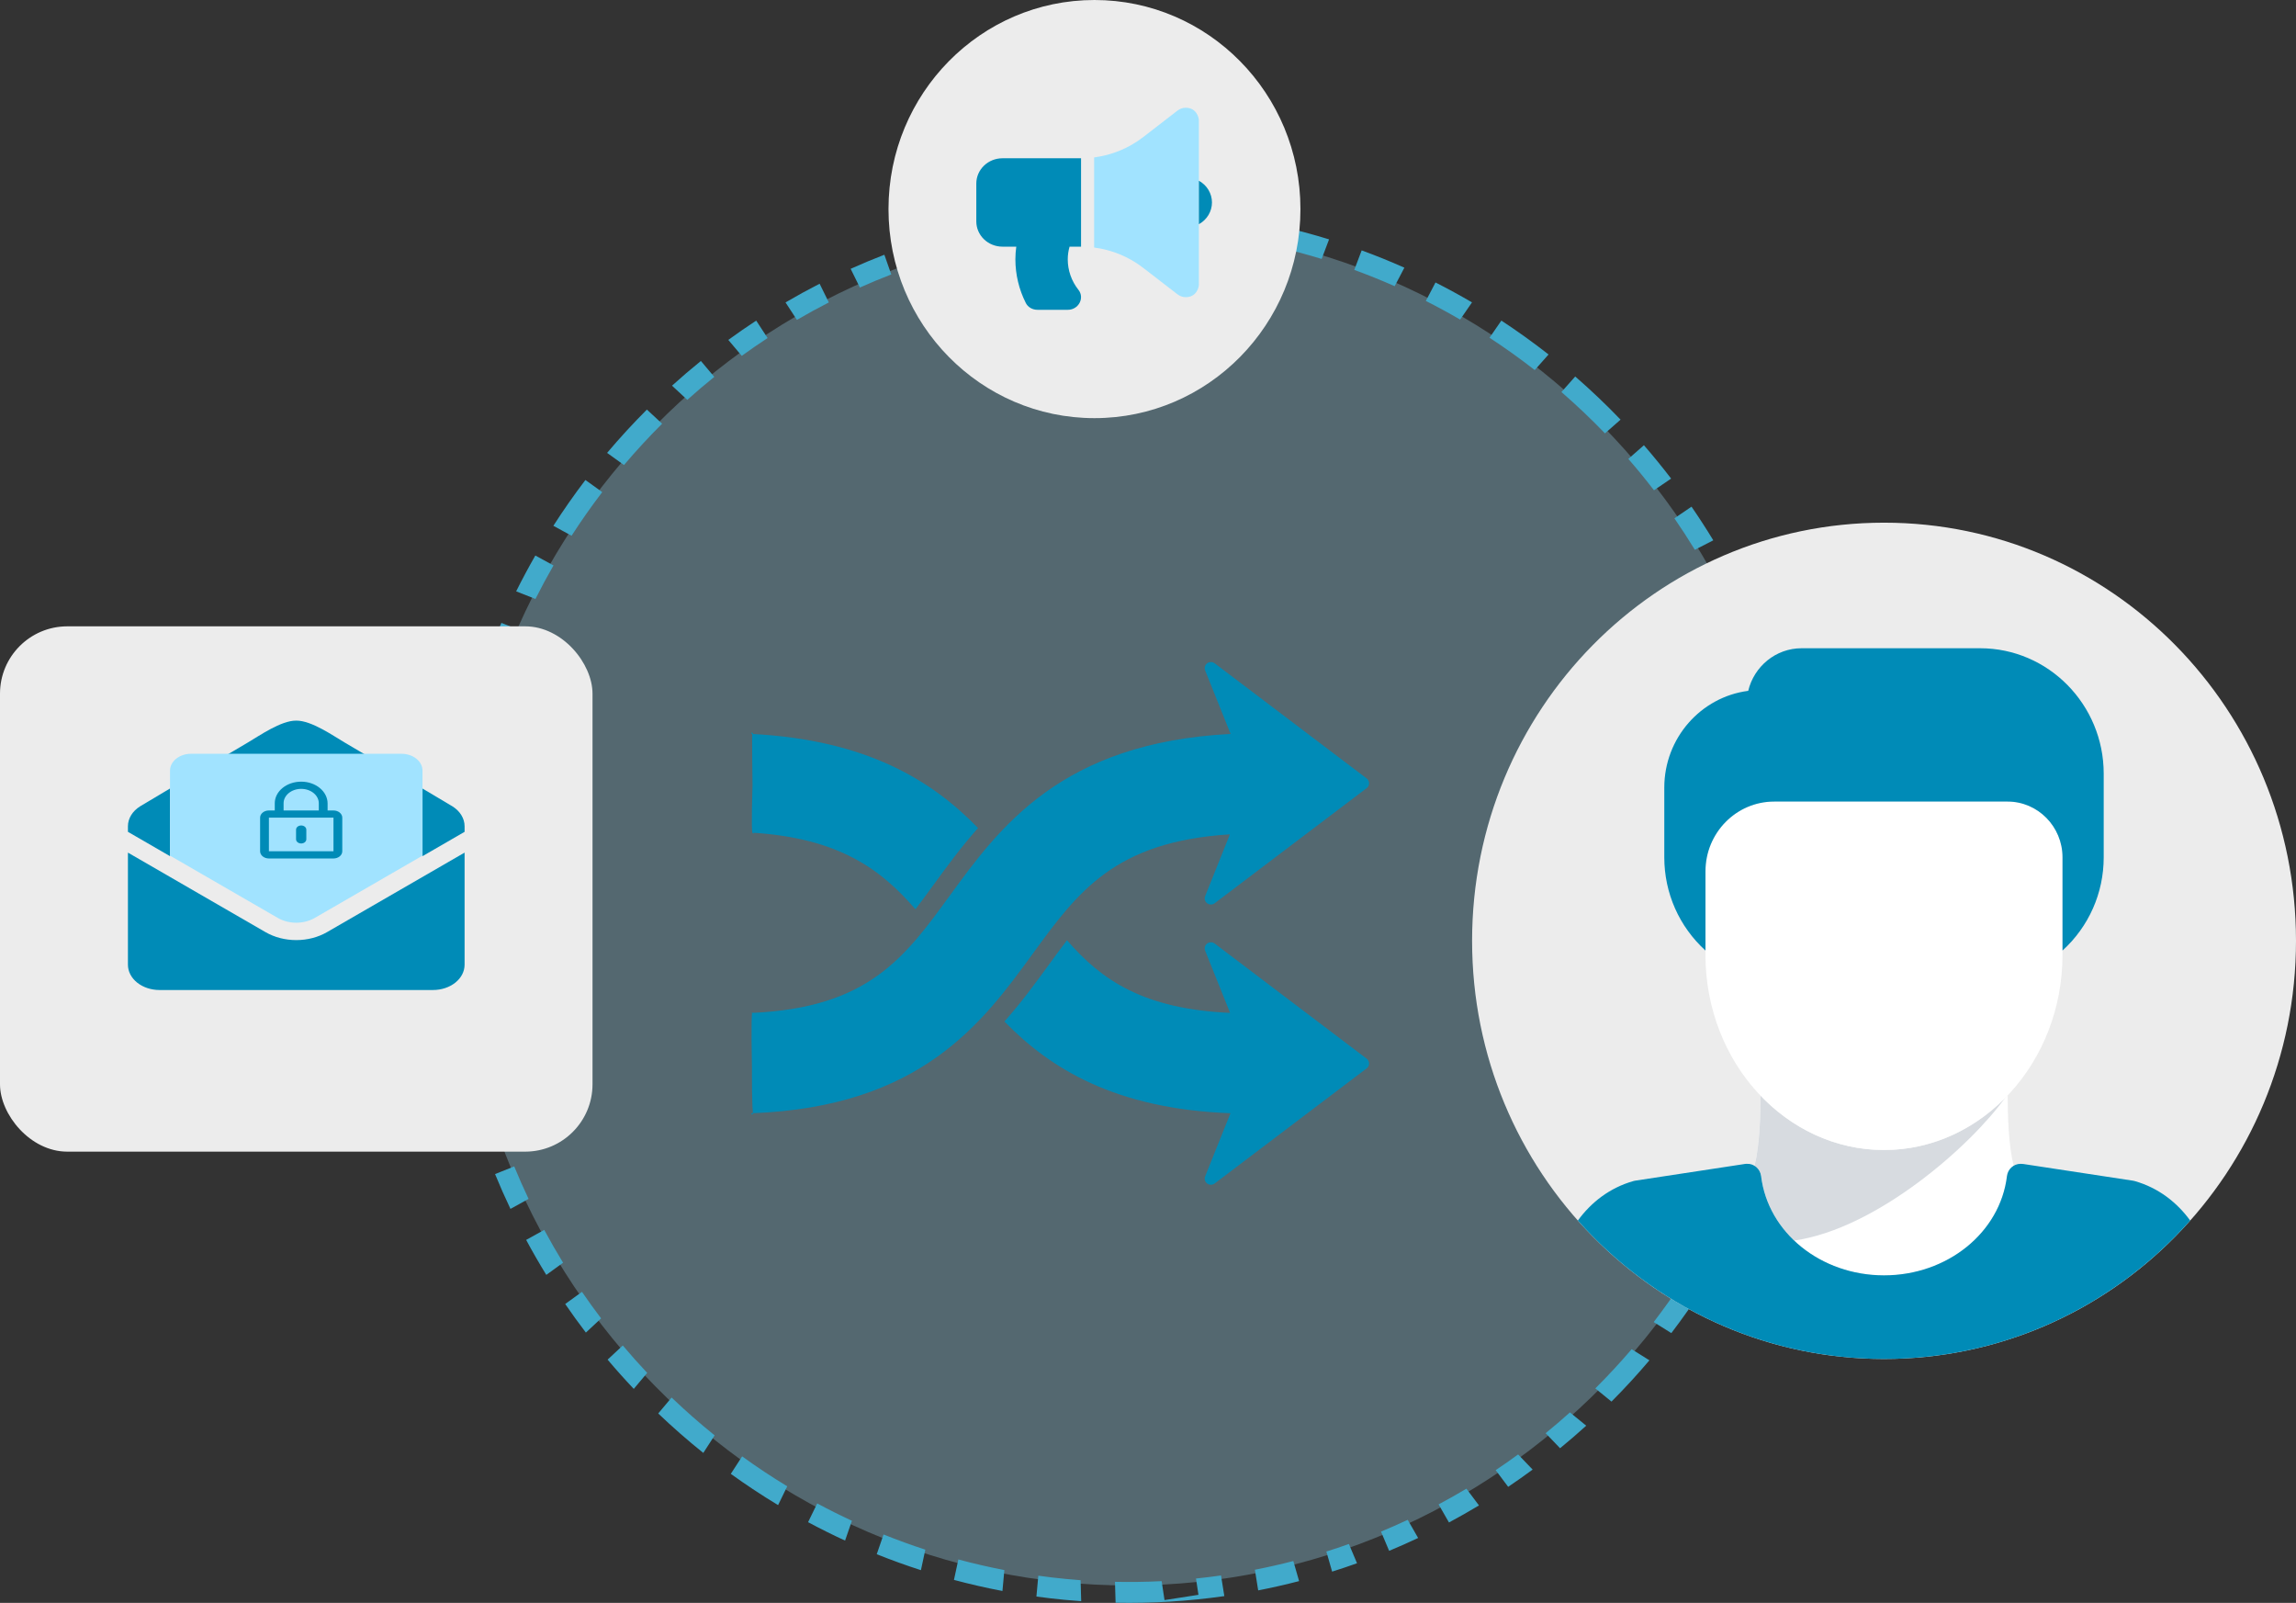 <svg width="341" height="238" viewBox="0 0 341 238" fill="none" xmlns="http://www.w3.org/2000/svg">
<rect x="0" y="0" width="341" height="238" fill="#333333" stroke="none"/>
<path opacity="0.3" d="M167.648 235.413C222.557 235.413 267.07 190.242 267.07 134.522C267.07 78.801 222.557 33.63 167.648 33.63C112.738 33.63 68.225 78.801 68.225 134.522C68.225 190.242 112.738 235.413 167.648 235.413Z" fill="#A1E3FF"/>
<path fill-rule="evenodd" clip-rule="evenodd" d="M152.482 32.194C150.16 32.548 147.854 32.984 145.568 33.498L146.233 36.528C148.398 36.041 150.581 35.627 152.779 35.288L152.482 32.194ZM157.84 34.642C159.404 34.484 160.975 34.363 162.551 34.281V31.173C160.876 31.258 159.206 31.384 157.543 31.552L157.84 34.642ZM136.153 36.103C137.631 35.616 139.12 35.163 140.618 34.745L141.285 37.779C139.906 38.165 138.537 38.582 137.178 39.029L136.153 36.103ZM131.345 37.823C129.659 38.475 127.99 39.172 126.339 39.914L127.709 42.694C129.246 42.006 130.8 41.357 132.37 40.749L131.345 37.823ZM116.664 44.905C118.328 43.931 120.017 43.005 121.729 42.128L123.097 44.905C121.496 45.725 119.916 46.589 118.359 47.497L116.664 44.905ZM112.311 47.605C110.909 48.524 109.528 49.48 108.168 50.47L110.165 52.837C111.425 51.924 112.704 51.042 114.002 50.192L112.311 47.605ZM179.407 31.733C181.47 31.977 183.52 32.283 185.557 32.651L184.815 35.671C182.9 35.328 180.973 35.043 179.034 34.815L179.407 31.733ZM196.292 38.449C194.156 37.793 191.996 37.21 189.816 36.701L190.556 33.688C192.858 34.227 195.137 34.846 197.391 35.543L196.292 38.449ZM201.137 40.076C203.163 40.816 205.164 41.622 207.136 42.494L208.577 39.745C206.492 38.818 204.377 37.961 202.234 37.177L201.137 40.076ZM216.859 47.452C215.187 46.479 213.487 45.556 211.763 44.684L213.2 41.942C215.035 42.872 216.843 43.858 218.621 44.899L216.859 47.452ZM221.224 50.147C223.522 51.649 225.762 53.25 227.938 54.948L229.99 52.634C227.719 50.854 225.38 49.175 222.98 47.602L221.224 50.147ZM238.368 64.345C236.296 62.196 234.139 60.149 231.903 58.211L233.951 55.903C236.281 57.927 238.529 60.065 240.686 62.311L238.368 64.345ZM241.84 68.139C243.158 69.656 244.427 71.209 245.647 72.796L248.194 71.063C246.901 69.373 245.554 67.721 244.154 66.108L241.84 68.139ZM251.717 81.635C250.749 80.051 249.737 78.492 248.681 76.961L251.222 75.232C252.349 76.867 253.427 78.533 254.457 80.228L251.717 81.635ZM254.295 86.109C255.325 88.007 256.293 89.937 257.198 91.895L260.087 90.837C259.135 88.761 258.114 86.716 257.026 84.707L254.295 86.109ZM261.4 102.523C260.743 100.541 260.025 98.581 259.248 96.645L262.128 95.59C262.95 97.644 263.706 99.725 264.397 101.829L261.4 102.523ZM262.904 107.481C263.4 109.282 263.848 111.099 264.245 112.928L267.308 112.61C266.89 110.654 266.417 108.714 265.89 106.791L262.904 107.481ZM266.211 126.09C265.986 123.383 265.654 120.694 265.217 118.028L268.266 117.711C268.718 120.503 269.059 123.318 269.286 126.153L266.211 126.09ZM269.62 134.522H268.167L268.612 134.439L268.046 131.303L269.571 131.334C269.604 132.394 269.62 133.457 269.62 134.522ZM174.326 31.266C173.171 31.189 172.012 31.132 170.851 31.095C169.783 31.061 168.716 31.044 167.65 31.044V34.148C168.683 34.148 169.719 34.164 170.755 34.197C171.823 34.231 172.889 34.283 173.953 34.352L174.326 31.266ZM99.808 57.266C101.207 56 102.637 54.778 104.095 53.598L106.086 55.959C104.724 57.057 103.387 58.196 102.078 59.372L99.808 57.266ZM96.076 60.814C94.011 62.88 92.04 65.026 90.167 67.247L92.675 69.049C94.471 66.931 96.36 64.883 98.337 62.912L96.076 60.814ZM89.443 73.066C87.838 75.168 86.32 77.33 84.89 79.548L82.186 78.071C83.679 75.745 85.265 73.476 86.943 71.271L89.443 73.066ZM82.204 83.957L79.508 82.485C78.508 84.23 77.558 86.004 76.66 87.804L79.524 88.936C80.371 87.252 81.264 85.591 82.204 83.957ZM77.321 93.618C76.445 95.609 75.634 97.63 74.887 99.677L71.906 98.907C72.69 96.738 73.544 94.598 74.467 92.49L77.321 93.618ZM73.236 104.589C72.553 106.807 71.945 109.052 71.414 111.319L68.363 110.923C68.915 108.53 69.55 106.161 70.267 103.822L73.236 104.589ZM69.434 122.616C69.679 120.529 69.988 118.456 70.361 116.398L67.322 116.004C66.931 118.186 66.608 120.386 66.355 122.601L69.434 122.616ZM65.893 127.772L65.877 128.024C65.731 130.383 65.665 132.738 65.678 135.087L68.735 134.721C68.731 132.559 68.796 130.39 68.93 128.219L68.958 127.787L65.893 127.772ZM65.834 140.278L68.878 139.914C69.007 142.363 69.226 144.801 69.53 147.224L66.497 147.632C66.191 145.194 65.969 142.741 65.834 140.278ZM67.27 152.747C67.692 155.144 68.198 157.522 68.785 159.879L71.746 159.099C71.19 156.865 70.71 154.61 70.306 152.339L67.27 152.747ZM70.158 164.862L73.122 164.082C73.559 165.521 74.028 166.95 74.528 168.367L71.682 169.508C71.138 167.972 70.63 166.423 70.158 164.862ZM73.525 174.332C74.24 176.075 75.003 177.798 75.813 179.501L78.504 178.015C77.751 176.426 77.039 174.817 76.371 173.192L73.525 174.332ZM78.144 184.104L80.831 182.62C81.717 184.268 82.65 185.892 83.629 187.491L81.135 189.3C80.087 187.595 79.09 185.862 78.144 184.104ZM83.944 193.622C84.929 195.06 85.953 196.475 87.014 197.865L89.276 195.758C88.295 194.466 87.347 193.151 86.433 191.817L83.944 193.622ZM90.24 201.882L92.496 199.782C93.67 201.175 94.879 202.532 96.121 203.851L94.126 206.225C92.794 204.819 91.498 203.371 90.24 201.882ZM97.76 209.875C99.912 211.93 102.145 213.884 104.453 215.734L106.139 213.128C103.936 211.353 101.803 209.479 99.747 207.51L97.76 209.875ZM108.54 218.843L110.221 216.246C112.396 217.821 114.632 219.304 116.922 220.691L115.562 223.483C113.162 222.036 110.819 220.488 108.54 218.843ZM120.015 226.017C121.819 226.984 123.651 227.896 125.509 228.752L126.525 225.81C124.782 225.002 123.064 224.142 121.372 223.233L120.015 226.017ZM130.213 230.775L131.225 227.843C133.266 228.663 135.335 229.415 137.429 230.097L136.774 233.144C134.559 232.429 132.371 231.639 130.213 230.775ZM141.682 234.589C144.057 235.224 146.458 235.773 148.883 236.233L149.167 233.128C146.867 232.684 144.588 232.159 142.334 231.553L141.682 234.589ZM153.928 237.059L154.211 233.965C155.581 234.156 156.957 234.318 158.339 234.45C159.056 234.519 159.772 234.58 160.488 234.632L160.579 237.751C159.737 237.692 158.894 237.622 158.052 237.541C156.671 237.409 155.297 237.248 153.928 237.059ZM223.991 220.77C225.219 219.944 226.431 219.09 227.626 218.208L225.469 215.96C224.372 216.762 223.261 217.54 222.137 218.293L223.991 220.77ZM219.655 223.531L217.792 221.042C216.431 221.854 215.053 222.632 213.659 223.376L215.2 226.061C216.703 225.256 218.189 224.413 219.655 223.531ZM205.108 227.419C206.442 226.866 207.764 226.282 209.074 225.669L210.621 228.363C209.199 229.034 207.763 229.67 206.314 230.273L205.108 227.419ZM200.336 229.256C199.228 229.65 198.112 230.024 196.991 230.377L197.846 233.359C199.087 232.968 200.32 232.554 201.545 232.116L200.336 229.256ZM186.375 233.081C188.291 232.706 190.195 232.273 192.084 231.785L192.94 234.767C190.931 235.289 188.905 235.749 186.865 236.146L186.375 233.081ZM181.345 233.929C180.11 234.104 178.871 234.256 177.628 234.384L177.993 236.802L172.953 237.585L172.529 234.774C170.225 234.889 167.913 234.923 165.596 234.874L165.686 237.981C171.112 238.087 176.511 237.753 181.836 236.994L181.345 233.929ZM235.585 211.69C234.321 212.836 233.026 213.953 231.701 215.038L229.558 212.804C230.787 211.802 231.99 210.773 233.166 209.718L235.585 211.69ZM236.936 206.155L239.337 208.112C241.301 206.143 243.179 204.098 244.97 201.984L242.331 200.335C240.614 202.342 238.815 204.284 236.936 206.155ZM252.831 191.404C251.381 193.641 249.844 195.822 248.224 197.941L245.604 196.304C247.153 194.29 248.625 192.219 250.017 190.096L252.831 191.404ZM252.752 185.676L255.548 186.976C256.52 185.299 257.445 183.593 258.323 181.861L255.365 180.908C254.537 182.521 253.665 184.111 252.752 185.676ZM263.128 170.853C262.341 172.984 261.485 175.086 260.563 177.155L257.627 176.208C258.504 174.258 259.321 172.279 260.074 170.272L263.128 170.853ZM261.785 165.334L264.816 165.91C265.548 163.575 266.201 161.208 266.77 158.815L263.669 158.616C263.117 160.882 262.488 163.122 261.785 165.334ZM268.816 147.491C268.556 149.576 268.235 151.647 267.853 153.701L264.776 153.503C265.172 151.415 265.504 149.309 265.77 147.187L266.23 147.16L268.816 147.491Z" fill="#41AACB"/>
<path d="M279.817 201.783C313.607 201.783 341 173.985 341 139.696C341 105.406 313.607 77.609 279.817 77.609C246.026 77.609 218.634 105.406 218.634 139.696C218.634 173.985 246.026 201.783 279.817 201.783Z" fill="#ECECEC"/>
<path d="M279.825 170.757C272.701 170.757 266.238 167.655 261.469 162.641C261.466 165.646 261.358 169.983 260.573 173.147C261.088 173.467 261.487 173.991 261.565 174.643C262.583 183.047 270.432 189.383 279.825 189.383C289.215 189.383 297.064 183.046 298.084 174.643C298.163 173.99 298.554 173.467 299.077 173.148C298.292 169.984 298.184 165.646 298.181 162.641C293.412 167.655 286.948 170.757 279.825 170.757Z" fill="white"/>
<path d="M297.782 163.023C293.053 167.803 286.758 170.757 279.825 170.757C272.701 170.757 266.238 167.655 261.469 162.641C261.466 165.646 261.358 169.983 260.573 173.147C261.088 173.467 261.487 173.991 261.565 174.643C262.015 178.358 263.803 181.665 266.466 184.203C278.745 182.449 292.683 170.145 297.782 163.023Z" fill="#D7DBE0"/>
<path d="M298.161 119.018H263.491C257.868 119.018 253.293 123.66 253.293 129.365V141.783C253.293 157.759 265.187 170.757 279.806 170.757C294.425 170.757 306.319 157.759 306.319 141.783V127.296C306.319 122.731 302.66 119.018 298.161 119.018Z" fill="white"/>
<path d="M294.086 96.253H267.573C263.737 96.253 260.513 98.953 259.644 102.578C252.624 103.483 247.179 109.583 247.179 116.949V127.296C247.179 132.63 249.41 137.606 253.297 141.142V129.366C253.297 123.661 257.872 119.018 263.494 119.018H298.165C302.664 119.018 306.322 122.732 306.322 127.296V141.14C310.211 137.604 312.441 132.629 312.441 127.296V114.879C312.441 104.609 304.207 96.253 294.086 96.253Z" fill="#008BB7"/>
<path d="M234.343 181.228C245.542 193.845 261.763 201.783 279.814 201.783C297.865 201.783 314.087 193.845 325.286 181.228C323.333 178.549 320.579 176.372 317.038 175.366C316.956 175.342 316.874 175.324 316.791 175.312L300.511 172.834C300.412 172.818 300.198 172.81 300.097 172.81C299.068 172.81 298.199 173.589 298.073 174.627C297.054 183.029 289.205 189.367 279.814 189.367C270.422 189.367 262.572 183.031 261.555 174.627C261.427 173.559 260.479 172.755 259.48 172.811C259.36 172.804 259.243 172.814 259.117 172.833L242.837 175.312C242.754 175.324 242.672 175.342 242.59 175.366C239.05 176.372 236.296 178.549 234.343 181.228Z" fill="#008BB7"/>
<path d="M162.549 62.087C179.445 62.087 193.141 48.188 193.141 31.044C193.141 13.899 179.445 0 162.549 0C145.654 0 131.958 13.899 131.958 31.044C131.958 48.188 145.654 62.087 162.549 62.087Z" fill="#ECECEC"/>
<path d="M202.979 157.197C203.206 157.366 203.338 157.634 203.338 157.914C203.338 158.195 203.206 158.462 202.979 158.632L180.403 175.725C180.073 175.974 179.617 175.976 179.287 175.73C178.956 175.483 178.834 175.052 178.985 174.672L182.747 165.296C165.648 164.663 155.955 158.65 149.175 151.674C151.698 148.839 153.791 145.966 155.702 143.345C156.649 142.042 157.559 140.799 158.471 139.61C163.613 145.565 169.873 149.82 182.694 150.398L178.985 141.156C178.835 140.775 178.957 140.344 179.287 140.097C179.451 139.977 179.646 139.914 179.841 139.914C180.039 139.914 180.238 139.977 180.404 140.101L202.979 157.197ZM111.764 123.641C111.601 123.763 111.958 123.641 111.764 123.641C111.917 124.021 112.095 123.396 111.764 123.641C124.527 124.442 130.804 129.024 135.959 135.009C136.859 133.837 137.756 132.613 138.689 131.329C140.61 128.693 142.717 125.802 145.257 122.947C138.466 115.94 128.766 109.857 111.659 108.977C111.989 109.223 111.811 108.596 111.659 108.977C111.988 108.728 111.328 108.731 111.659 108.977L111.735 108.814C111.659 108.977 111.764 116.64 111.764 116.64C111.764 116.64 111.538 123.472 111.764 123.641ZM153.336 141.676C160.079 132.417 165.522 124.962 182.663 123.886L178.985 133.062C178.834 133.442 178.956 133.873 179.286 134.12C179.451 134.241 179.645 134.304 179.841 134.304C180.037 134.304 180.236 134.241 180.403 134.116L202.979 117.022C203.206 116.852 203.338 116.585 203.338 116.304C203.338 116.023 203.206 115.756 202.979 115.586L180.403 98.492C180.073 98.244 179.617 98.241 179.287 98.487C178.956 98.734 178.834 99.165 178.985 99.545L182.77 108.976C157.617 110.274 148.469 122.813 141.05 132.999C134.328 142.231 128.932 149.623 111.735 150.398C111.216 150.422 112.204 150.639 111.874 150.392C112.07 150.392 111.712 150.272 111.874 150.392C111.678 150.392 111.735 150.398 111.735 150.398C111.508 150.568 111.681 158.351 111.681 158.632C111.681 158.913 111.649 165.119 111.874 165.288L111.68 165.296C111.351 165.542 112.011 165.545 111.68 165.296C111.834 165.676 112.012 165.049 111.68 165.296C136.802 164.367 145.943 151.829 153.336 141.676Z" fill="#008BB7"/>
<path d="M178.056 42.25C178.056 42.79 177.625 44.125 176.112 44.125C175.67 44.125 175.242 43.981 174.896 43.715L169.731 39.73C167.644 38.127 165.146 37.097 162.5 36.754V23.374C165.146 23.03 167.644 22.002 169.731 20.398L174.896 16.41C175.24 16.144 175.67 16 176.112 16C177.63 16 178.056 17.363 178.056 17.875V42.25Z" fill="#A1E3FF"/>
<path d="M178.056 26.833V33.292C178.646 32.967 179.138 32.497 179.478 31.93C179.82 31.363 180 30.718 180 30.062C180 29.407 179.82 28.762 179.478 28.195C179.138 27.628 178.646 27.159 178.056 26.833ZM145 27.25V32.875C145 33.87 145.41 34.824 146.139 35.527C146.868 36.23 147.857 36.625 148.888 36.625H150.937C150.85 37.246 150.805 37.873 150.804 38.5C150.804 40.753 151.335 42.976 152.358 45.001C152.673 45.627 153.362 46 154.083 46H158.596C160.179 46 161.13 44.251 160.171 43.038C159.138 41.734 158.58 40.139 158.582 38.5C158.583 37.867 158.674 37.236 158.849 36.625H160.556V23.5H148.888C147.857 23.5 146.868 23.895 146.139 24.598C145.41 25.302 145 26.256 145 27.25Z" fill="#008BB7"/>
<rect y="93" width="88" height="78" rx="10" fill="#ECECEC"/>
<path d="M51.167 110.238C49.528 109.28 46.265 106.973 44 107C41.735 106.973 38.472 109.279 36.83 110.238L33.845 112H54.155L51.167 110.238ZM67.205 119.734C66.918 119.555 65.082 118.464 62.75 117.084V127.126L69 123.513V122.681C69 122.114 68.838 121.553 68.525 121.043C68.215 120.532 67.763 120.085 67.205 119.734ZM25.25 117.078C22.918 118.46 21.082 119.551 20.795 119.734C20.238 120.085 19.785 120.532 19.475 121.043C19.163 121.553 19 122.114 19 122.681V123.513L25.25 127.126V117.078ZM44 139.588C42.358 139.589 40.755 139.173 39.425 138.402L19 126.599V143.25C19 144.245 19.495 145.198 20.372 145.902C21.253 146.605 22.445 147 23.688 147H64.312C65.555 147 66.748 146.605 67.627 145.902C68.505 145.198 69 144.245 69 143.25V126.599L48.575 138.402C47.245 139.172 45.642 139.588 44 139.588Z" fill="#008BB7"/>
<path d="M25.25 127.048L41.257 136.297C42.055 136.759 43.015 137.008 44.002 137.008C44.987 137.008 45.947 136.759 46.745 136.297L62.75 127.048V114.422C62.75 113.759 62.42 113.123 61.835 112.654C61.247 112.185 60.455 111.922 59.625 111.922H28.375C27.545 111.922 26.752 112.185 26.165 112.654C25.58 113.123 25.25 113.759 25.25 114.422V127.048Z" fill="#A1E3FF"/>
<path d="M44.733 125.241C44.31 125.241 43.97 124.962 43.97 124.617V123.191C43.97 122.846 44.31 122.568 44.733 122.568C45.155 122.568 45.495 122.846 45.495 123.191V124.617C45.495 124.962 45.155 125.241 44.733 125.241ZM50.835 121.409V126.399C50.835 126.99 50.25 127.469 49.528 127.469H39.938C39.215 127.469 38.63 126.99 38.63 126.399V121.409C38.63 120.819 39.215 120.34 39.938 120.34H40.808V119.27C40.808 117.499 42.575 116.058 44.743 116.062C46.913 116.067 48.655 117.528 48.655 119.302V120.34H49.528C50.25 120.34 50.835 120.819 50.835 121.409ZM42.118 120.34H47.348V119.27C47.348 118.092 46.175 117.132 44.733 117.132C43.29 117.132 42.118 118.092 42.118 119.27V120.34ZM49.528 121.409H39.938V126.399H49.528V121.409Z" fill="#008BB7"/>
</svg>
